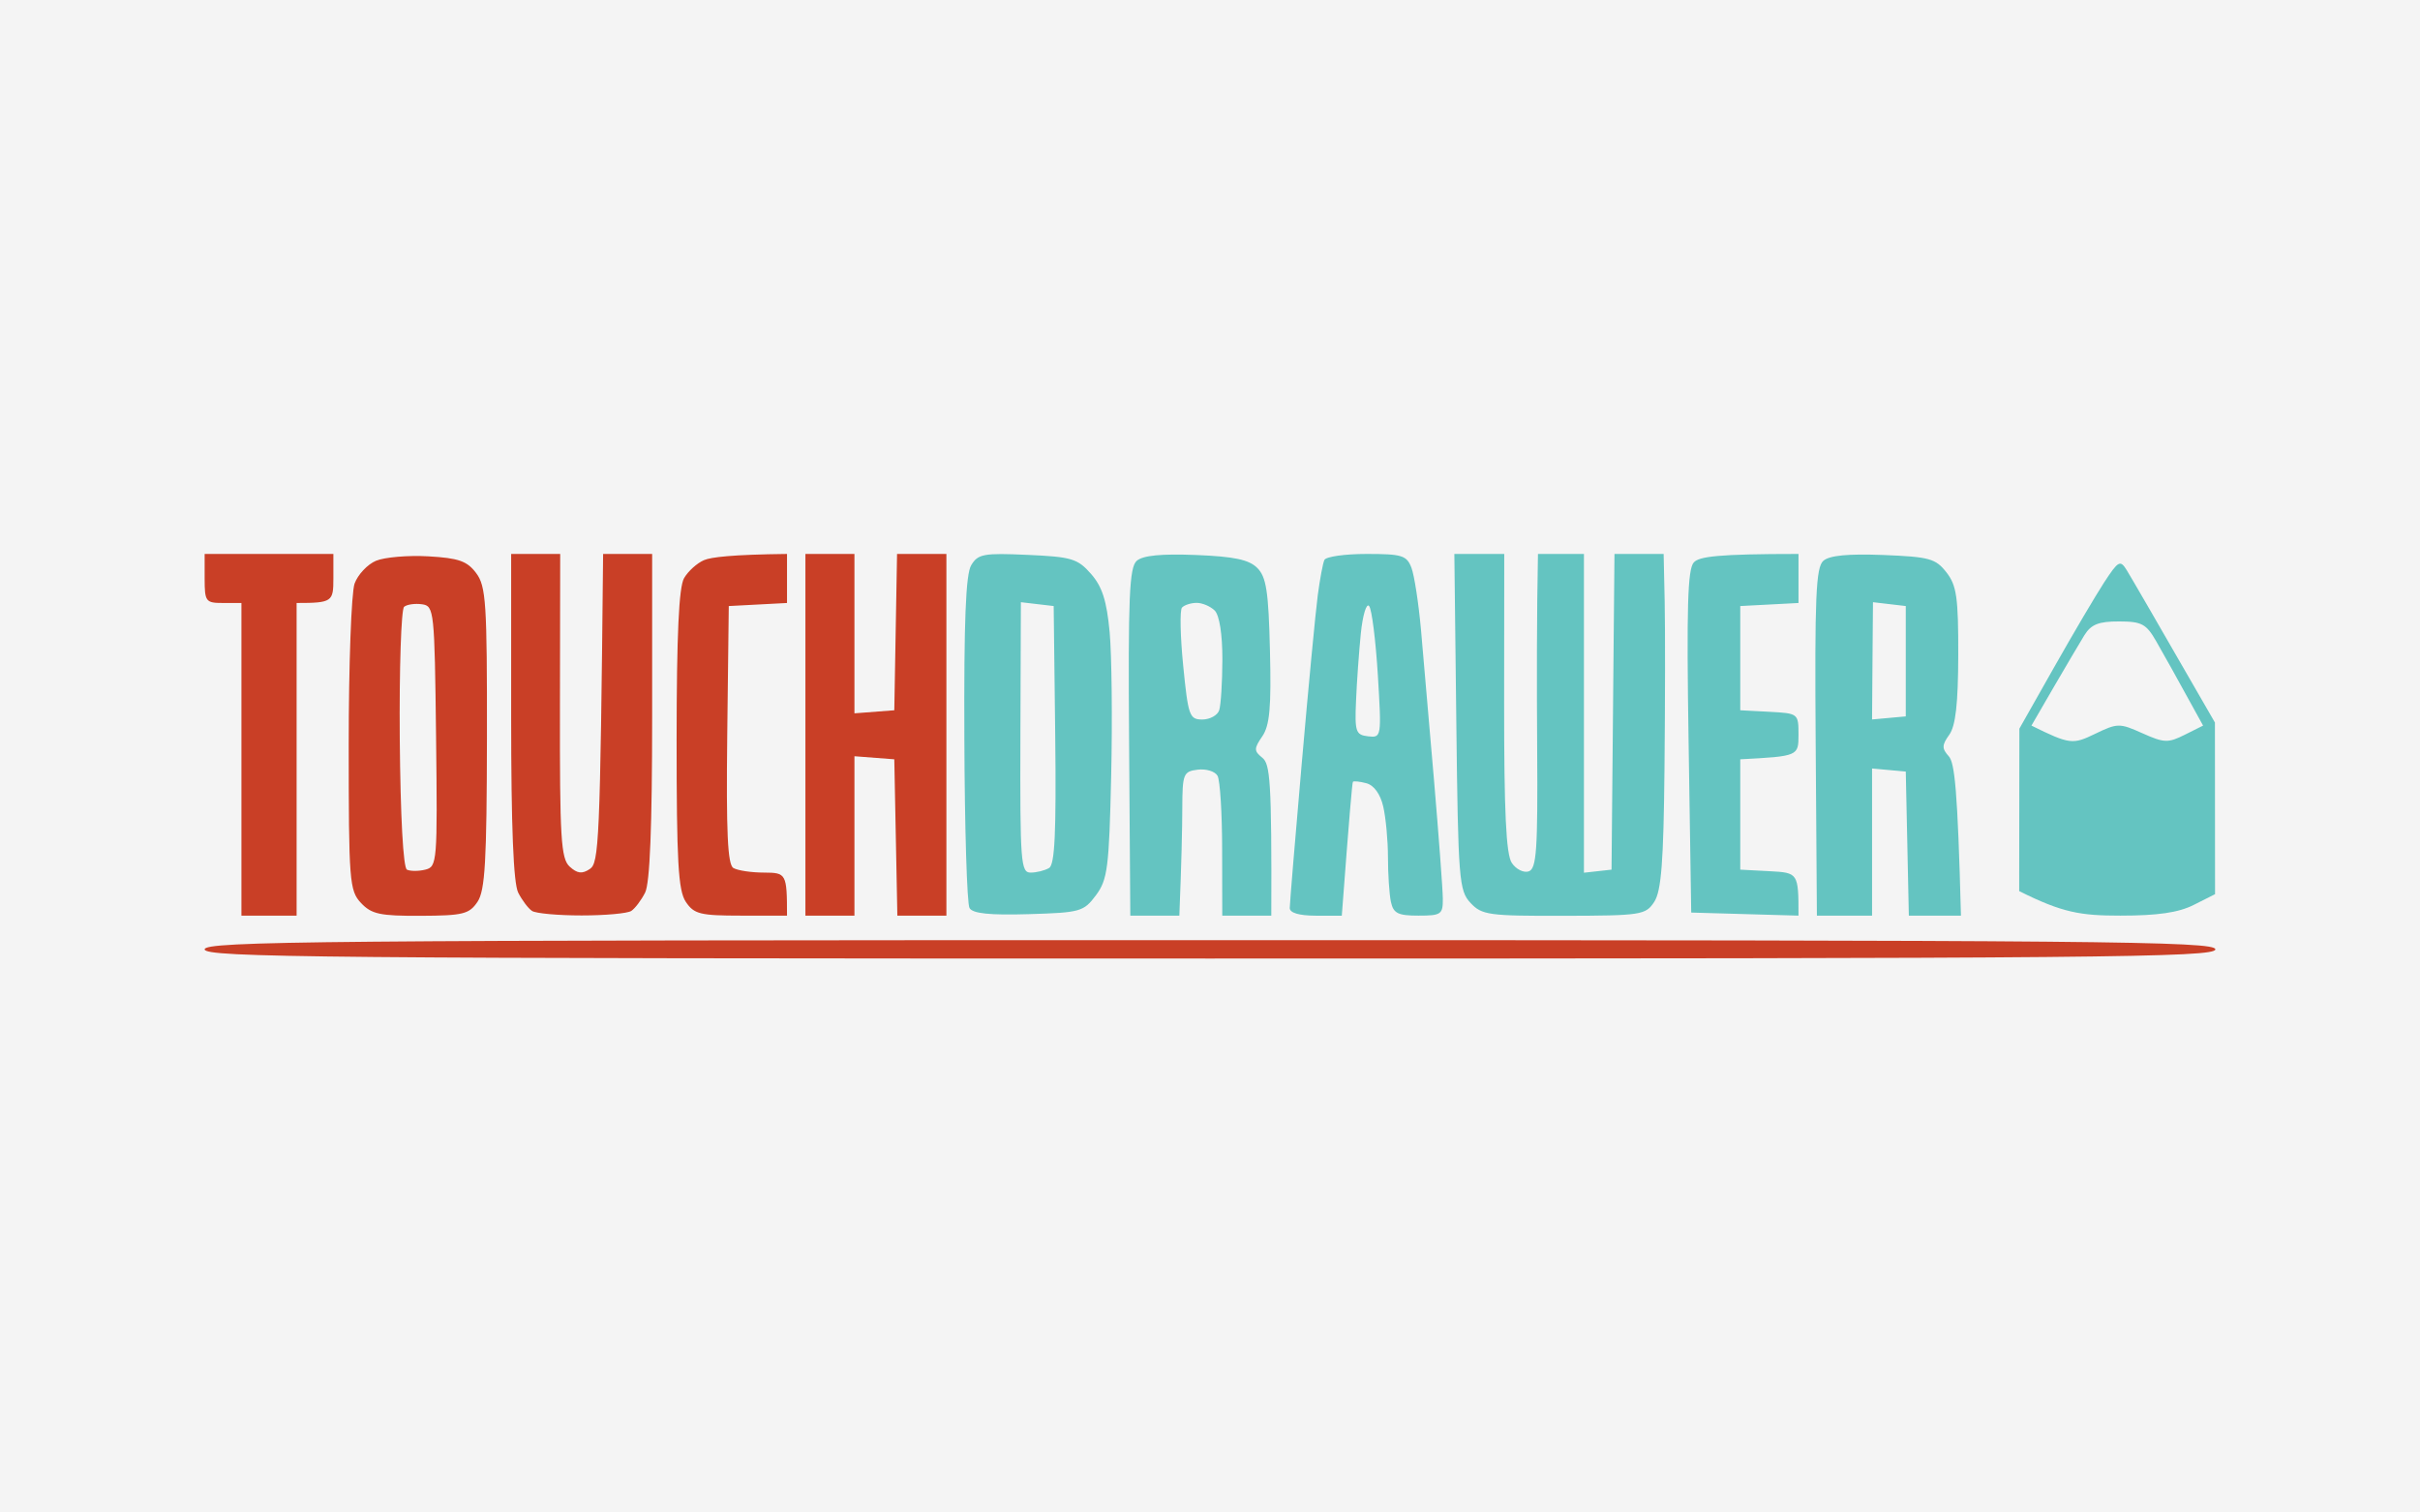 <?xml version="1.0" encoding="UTF-8" standalone="no"?><!-- Generator: Gravit.io --><svg xmlns="http://www.w3.org/2000/svg" xmlns:xlink="http://www.w3.org/1999/xlink" style="isolation:isolate" viewBox="0 0 1280 800" width="1280pt" height="800pt"><rect x="0" y="0" width="1280" height="800" fill="#333333" stroke="none"/><defs><clipPath id="_clipPath_WKXC5x5m0gg0J9sz52gJbrAuKnVMHdXU"><rect width="1280" height="800"/></clipPath></defs><g clip-path="url(#_clipPath_WKXC5x5m0gg0J9sz52gJbrAuKnVMHdXU)"><rect width="1280" height="800" style="fill:rgb(244,244,244)"/><g><path d=" M 543.441 293.486 C 566.786 294.524 569.964 295.464 577.065 303.538 C 582.998 310.315 585.365 317.707 586.922 334.341 C 588.024 346.37 588.413 380.545 587.732 410.278 C 586.63 459.077 585.819 465.238 579.691 473.506 C 573.174 482.228 571.455 482.714 544.024 483.525 C 523.435 484.141 514.486 483.201 512.8 480.282 C 511.47 478.045 510.238 437.807 510.076 390.856 C 509.817 328.764 510.789 303.732 513.708 298.934 C 517.274 293 520.29 292.449 543.441 293.486 L 543.441 293.486 Z  M 632.575 293.551 C 652.808 294.362 660.622 296.015 664.999 300.393 C 669.798 305.159 670.965 312.844 671.711 344.165 C 672.457 374.125 671.581 383.723 667.658 389.462 C 663.183 396.012 663.216 397.179 667.69 400.811 C 671.743 404.085 672.684 412.548 672.424 484.303 L 646.485 484.303 L 646.42 449.447 C 646.42 430.284 645.318 412.678 643.988 410.343 C 642.691 408.009 637.99 406.55 633.515 407.101 C 625.895 408.041 625.409 409.273 625.344 427.561 C 625.312 438.261 624.955 455.413 623.788 484.303 L 597.848 484.303 L 597.2 392.542 C 596.649 315.859 597.33 300.101 601.253 296.632 C 604.495 293.778 614.255 292.838 632.575 293.551 L 632.575 293.551 Z  M 722.844 293 C 741.553 293 744.049 293.778 746.546 300.295 C 748.07 304.316 750.372 319.264 751.637 333.53 C 752.869 347.797 755.982 383.561 758.511 412.97 C 761.007 442.378 763.115 470.49 763.147 475.386 C 763.212 483.655 762.239 484.303 750.242 484.303 C 739.413 484.303 737.013 483.103 735.684 477.008 C 734.841 472.987 734.128 462.417 734.128 453.5 C 734.128 444.583 732.993 432.489 731.631 426.62 C 730.107 420.006 726.735 415.337 722.682 414.267 C 719.115 413.326 715.905 413.002 715.581 413.553 C 715.224 414.137 713.765 430.284 709.712 484.335 L 695.932 484.335 C 687.08 484.303 682.152 482.844 682.184 480.25 C 682.184 478.013 685.07 443.384 688.572 403.242 C 692.073 363.134 695.867 323.317 697.002 314.822 C 698.137 306.294 699.693 297.896 700.504 296.178 C 701.282 294.427 711.333 293 722.844 293 L 722.844 293 Z  M 769.243 293 L 795.636 293 L 795.572 371.629 C 795.539 429.765 796.609 451.879 799.625 456.418 C 801.894 459.823 805.947 461.801 808.606 460.893 C 812.724 459.434 813.405 449.544 813.048 396.368 C 812.821 361.804 812.821 324.419 813.47 293 L 837.788 293 L 837.788 461.606 L 852.379 459.985 L 853.935 293 L 879.939 293 L 880.491 318.129 C 880.782 331.942 880.75 371.694 880.393 406.485 C 879.907 455.835 878.707 471.301 874.978 477.008 C 870.439 483.946 868.169 484.303 827.25 484.4 C 787.498 484.498 783.802 484.011 777.803 477.591 C 771.707 471.074 771.253 465.4 770.281 381.842 L 769.243 293 L 769.243 293 Z  M 951.273 293 L 951.273 318.939 L 920.47 320.561 L 920.47 375.682 L 935.871 376.492 C 951.143 377.303 951.273 377.4 951.273 388.652 C 951.273 399.903 951.143 400 920.47 401.621 L 920.47 459.985 L 935.871 460.795 C 951.143 461.606 951.273 461.703 951.273 484.303 L 894.53 482.682 L 893.136 392.283 C 892.034 321.209 892.617 300.944 895.925 297.442 C 898.778 294.394 908.213 293 951.273 293 L 951.273 293 Z  M 996.148 293.551 C 1020.498 294.524 1023.806 295.432 1029.512 302.727 C 1034.927 309.666 1035.835 315.956 1035.77 346.5 C 1035.705 372.277 1034.376 383.95 1031.004 388.652 C 1027.081 394.131 1027.048 395.882 1030.745 400 C 1033.825 403.405 1035.446 416.893 1037.197 484.303 L 1009.636 484.303 L 1008.015 408.106 L 990.182 406.485 L 990.182 484.303 L 961 484.303 L 960.352 392.542 C 959.8 315.859 960.481 300.101 964.405 296.632 C 967.647 293.778 977.472 292.838 996.148 293.551 L 996.148 293.551 Z  M 539.971 318.518 L 557.318 320.561 L 558.129 388.652 C 558.712 440.271 557.934 457.326 554.886 459.109 C 552.649 460.439 548.272 461.541 545.159 461.541 C 539.906 461.606 539.517 456.159 539.712 390.046 L 539.971 318.518 L 539.971 318.518 Z  M 632.867 318.875 C 635.882 318.842 640.227 320.69 642.497 322.928 C 644.993 325.457 646.582 335.541 646.55 348.932 C 646.517 360.961 645.739 373.023 644.864 375.682 C 643.988 378.341 639.968 380.545 635.947 380.578 C 629.138 380.578 628.457 378.665 625.831 352.207 C 624.274 336.578 623.982 322.701 625.182 321.371 C 626.382 320.042 629.819 318.907 632.867 318.875 L 632.867 318.875 Z  M 724.173 320.561 C 725.6 322.344 727.643 338.751 728.778 357.038 C 730.755 389.916 730.723 390.273 723.622 389.462 C 717.105 388.716 716.521 387.063 717.235 370.818 C 717.624 360.994 718.791 344.976 719.764 335.152 C 720.769 325.327 722.747 318.777 724.173 320.561 L 724.173 320.561 Z  M 990.668 318.518 L 1008.015 320.561 L 1008.015 378.924 L 990.182 380.545 L 990.409 349.515 L 990.668 318.518 L 990.668 318.518 Z " fill-rule="evenodd" fill="rgb(100,196,193)"/><path d=" M 108.242 293 L 176.333 293 L 176.333 305.97 C 176.333 318.226 175.782 318.939 156.879 318.939 L 156.879 484.303 L 127.697 484.303 L 127.697 318.939 L 117.97 318.939 C 108.794 318.939 108.242 318.226 108.242 305.97 L 108.242 293 L 108.242 293 Z  M 226.591 294.265 C 242.576 295.172 247.083 296.761 251.849 303.116 C 257.07 310.055 257.653 318.842 257.556 390.273 C 257.459 455.543 256.583 471.009 252.563 477.008 C 248.185 483.492 244.911 484.303 222.538 484.4 C 200.976 484.498 196.501 483.525 190.924 477.591 C 184.828 471.074 184.439 466.178 184.439 394.002 C 184.439 351.818 185.834 313.427 187.552 308.661 C 189.271 303.927 194.394 298.48 198.901 296.599 C 203.44 294.718 215.891 293.648 226.591 294.265 L 226.591 294.265 Z  M 270.364 293 L 296.303 293 L 296.173 373.25 C 296.044 443.448 296.692 454.116 301.296 458.364 C 305.349 462.06 307.878 462.384 311.996 459.628 C 316.73 456.451 317.476 446.367 319 293 L 344.939 293 L 344.939 378.924 C 344.939 437.288 343.74 467.183 341.211 472.144 C 339.168 476.165 335.893 480.509 333.915 481.806 C 331.97 483.136 320.135 484.206 307.652 484.206 C 295.168 484.206 283.333 483.136 281.388 481.806 C 279.41 480.509 276.135 476.165 274.092 472.144 C 271.563 467.183 270.364 437.288 270.364 378.924 L 270.364 293 L 270.364 293 Z  M 416.273 293 L 416.273 318.939 L 385.47 320.561 L 384.659 388.652 C 384.075 440.271 384.854 457.326 387.902 459.109 C 390.139 460.439 397.434 461.541 404.114 461.541 C 415.851 461.606 416.273 461.995 416.273 484.303 L 391.955 484.303 C 370.36 484.303 367.085 483.492 362.74 477.008 C 358.72 471.009 357.877 455.802 357.877 391.083 C 357.909 335.605 359.076 310.477 361.832 305.775 C 363.972 302.111 368.706 297.831 372.37 296.275 C 376.002 294.686 387.383 293.324 416.273 293 L 416.273 293 Z  M 426 293 L 451.939 293 L 451.939 377.303 L 473.015 375.682 L 474.474 293 L 500.576 293 L 500.576 484.303 L 474.636 484.303 L 473.015 401.621 L 451.939 400 L 451.939 484.303 L 426 484.303 L 426 388.652 L 426 293 L 426 293 Z  M 223.219 319.62 C 229.606 320.528 229.866 322.83 230.644 389.462 C 231.422 455.997 231.228 458.428 224.97 459.985 C 221.403 460.86 217.026 460.86 215.242 459.985 C 213.265 458.98 211.805 432.035 211.449 390.824 C 211.157 353.666 212.195 322.214 213.751 320.95 C 215.307 319.685 219.555 319.102 223.219 319.62 L 223.219 319.62 Z " fill-rule="evenodd" fill="rgb(201,63,38)"/><path d=" M 1124.872 301.56 C 1126.915 304.867 1138.263 324.387 1171.531 382.167 L 1171.595 472.955 L 1160.344 478.629 C 1152.238 482.714 1141.279 484.303 1121.5 484.303 C 1100.424 484.303 1090.892 482.779 1068 471.333 L 1068.097 385.409 L 1086.449 352.985 C 1096.533 335.152 1108.465 314.919 1112.94 308.045 C 1120.462 296.567 1121.435 296.015 1124.872 301.56 L 1124.872 301.56 Z  M 1120.754 328.699 C 1132.816 328.699 1135.215 329.996 1140.501 339.237 C 1143.84 345.008 1150.779 357.395 1165.273 383.788 L 1155.545 388.652 C 1146.759 393.061 1144.619 392.964 1133.173 387.841 C 1121.046 382.394 1120.009 382.426 1108.044 388.198 C 1096.404 393.807 1094.847 393.872 1074.485 383.788 L 1086.222 363.523 C 1092.707 352.369 1100.035 339.983 1102.499 335.962 C 1106.066 330.255 1110.022 328.667 1120.754 328.699 L 1120.754 328.699 Z " fill-rule="evenodd" fill="rgb(100,196,193)"/><path d=" M 640 497.273 C 1110.508 497.273 1171.758 497.824 1171.758 502.136 C 1171.758 506.449 1110.508 507 640 507 C 169.492 507 108.242 506.449 108.242 502.136 C 108.242 497.824 169.492 497.273 640 497.273 Z " fill="rgb(201,63,38)"/></g></g></svg>